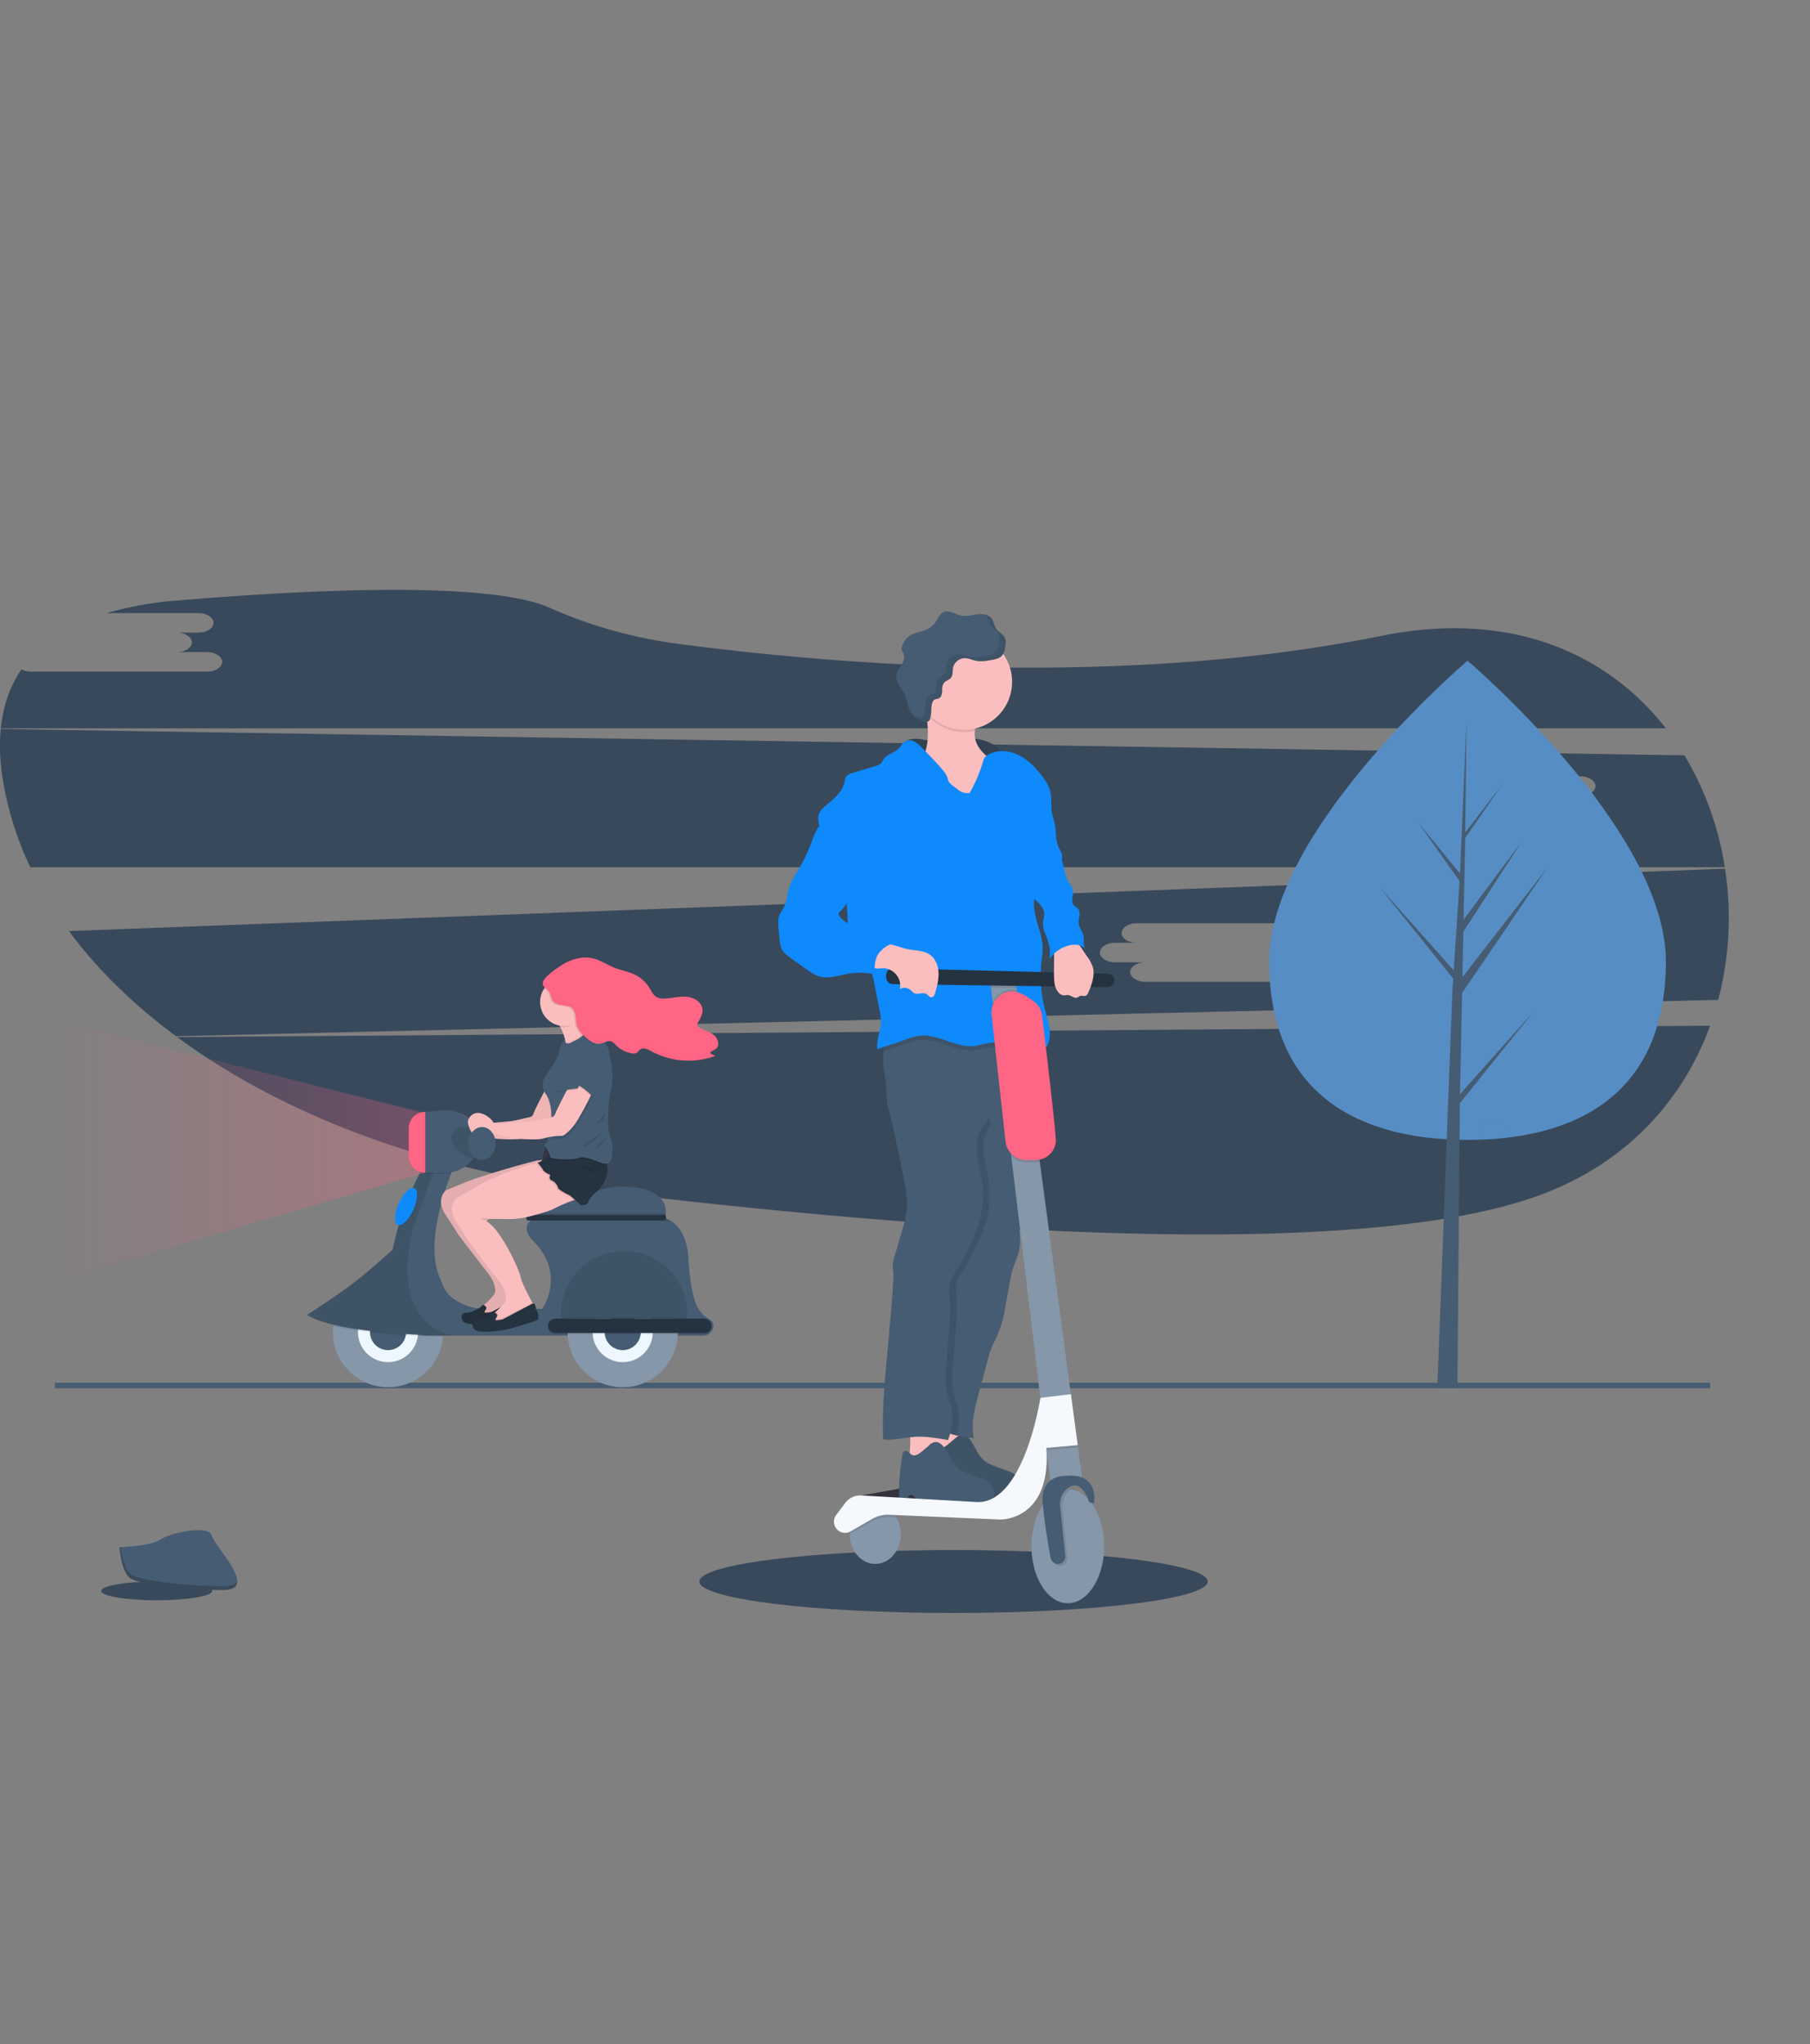 <svg width="660" height="745" viewBox="0 0 660 745" fill="none" xmlns="http://www.w3.org/2000/svg"><rect x="0" y="0" width="660" height="745" fill="#808080" stroke="none"/><path d="M623.578 504H20v2h603.578v-2Z" fill="#465C72"/><path d="M623.578 373.851c-9.977 27.415-31.091 51.114-64.464 62.602-69.355 23.871-225.764 11.559-342.499-2.572-60.368-7.309-113.445-27.475-152-55.875l558.963-4.155ZM11.425 244.803h64.05c3.046 0 5.536-1.6 5.536-3.556s-2.49-3.557-5.537-3.557H64.425c3.041 0 5.537-1.6 5.537-3.556 0-1.957-2.496-3.557-5.537-3.557h7.908c3.04 0 5.536-1.601 5.536-3.557s-2.495-3.556-5.536-3.556H38.9a127.927 127.927 0 0 1 26.082-4.618c91.151-7.528 123.694-2.549 135.153 2.573a170.24 170.24 0 0 0 46.829 13.207c56.272 7.445 161.454 16.419 256.783-2.864 47.381-9.597 82.592 6.622 103.7 33.723H.305c.794-7.878 3.165-15.151 7.522-21.517a7.487 7.487 0 0 0 3.598.835ZM629.016 316.63a117.692 117.692 0 0 1-2.49 47.831l-562.34 13.224c-15.567-11.523-28.756-24.398-39.07-38.316l603.9-22.739Zm-222.421 34.12h11.073c-3.047 0-5.536 1.6-5.536 3.557 0 1.956 2.489 3.556 5.536 3.556h64.073c3.047 0 5.537-1.6 5.537-3.556 0-1.957-2.49-3.557-5.537-3.557h-11.073c3.047 0 5.537-1.601 5.537-3.557s-2.49-3.556-5.537-3.556h7.884c3.047 0 5.537-1.601 5.537-3.557s-2.49-3.557-5.537-3.557h-64.049c-3.041 0-5.531 1.607-5.531 3.557s2.49 3.557 5.531 3.557h-7.908c-3.041 0-5.53 1.606-5.53 3.556s2.489 3.557 5.53 3.557ZM.285 265.71l613.941 9.603a112.881 112.881 0 0 1 14.701 40.771H11.043a119.5 119.5 0 0 1-8.891-25.987C.279 281.59-.456 273.369.285 265.71Zm503.982 31.464h11.084c-3.046 0-5.536 1.607-5.536 3.557s2.49 3.557 5.536 3.557h64.02c3.041 0 5.53-1.601 5.53-3.557s-2.489-3.557-5.53-3.557h-11.073c3.047 0 5.536-1.6 5.536-3.556s-2.489-3.557-5.536-3.557h7.937c3.047 0 5.537-1.6 5.537-3.557 0-1.956-2.49-3.556-5.537-3.556h-64.019c-3.047 0-5.537 1.6-5.537 3.556 0 1.957 2.49 3.557 5.537 3.557h-7.949c-3.047 0-5.537 1.607-5.537 3.557s2.501 3.556 5.537 3.556Z" fill="#38495B"/><path d="M607.447 350.402c0 48.231-32.38 65.071-72.323 65.071-39.943 0-72.324-16.84-72.324-65.071 0-48.231 72.324-109.588 72.324-109.588s72.323 61.357 72.323 109.588Z" fill="#568DC4"/><path d="m532.391 398.815.745-36.859 31.015-45.599-30.898 39.817.335-16.573 21.376-32.99-21.288 28.605.603-29.808 13.39-19.33-13.39 17.375.471-40.991-2.366 55.958-15.218-18.566 15.04 21.311-2.169 33.289-.064-.883-26.829-30.125 26.747 33.246-.271 4.163-.048.063.022.342L524.092 506h7.35l.883-103.906 26.681-33.165-26.615 29.886Z" fill="#465C72"/><path d="M200.06 394.797s-5.111 9.687-5.517 11.068a1.872 1.872 0 0 1-1.725 1.382s-5.101 1.219-6.32 1.381c-1.219.163-11.784 1.057-11.784 1.057s-2.682.081-3.007-.894c-.297-.891-5.477-5.581-8.477-1.489a2.987 2.987 0 0 0-.434 2.662c.552 1.754 1.684 4.543 2.898 2.809 1.706-2.438 3.689-1.754 3.689-.454s2.731.816 3.625 1.001c.481.099 2.163.545 3.614.936 1.684.454 3.409.74 5.149.854 2.88.189 7.125.346 8.627-.224a23.445 23.445 0 0 1 6.341-.883 2.096 2.096 0 0 0 1.236-.445 19.311 19.311 0 0 0 4.694-5.336c2.113-3.657 6.462-11.23 6.168-13.425-.294-2.194-8.777 0-8.777 0Z" fill="#FBBEBE"/><path opacity=".05" d="M200.06 394.797s-5.111 9.687-5.517 11.068a1.872 1.872 0 0 1-1.725 1.382s-5.101 1.219-6.32 1.381c-1.219.163-11.784 1.057-11.784 1.057s-2.682.081-3.007-.894c-.297-.891-5.477-5.581-8.477-1.489a2.987 2.987 0 0 0-.434 2.662c.552 1.754 1.684 4.543 2.898 2.809 1.706-2.438 3.689-1.754 3.689-.454s2.731.816 3.625 1.001c.481.099 2.163.545 3.614.936 1.684.454 3.409.74 5.149.854 2.88.189 7.125.346 8.627-.224a23.445 23.445 0 0 1 6.341-.883 2.096 2.096 0 0 0 1.236-.445 19.311 19.311 0 0 0 4.694-5.336c2.113-3.657 6.462-11.23 6.168-13.425-.294-2.194-8.777 0-8.777 0Z" fill="#000"/><path d="M121.384 485.516a20.114 20.114 0 0 0 33.389 15.109 20.112 20.112 0 0 0 6.822-14.367v-.017a20.113 20.113 0 1 0-40.211-.725Z" fill="#8597A8"/><path d="M141.497 496.488c6.059 0 10.971-4.912 10.971-10.971s-4.912-10.971-10.971-10.971-10.971 4.912-10.971 10.971 4.912 10.971 10.971 10.971Z" fill="#EEF7FF"/><path d="M141.498 492.099a6.583 6.583 0 1 0-.002-13.166 6.583 6.583 0 0 0 .002 13.166ZM194.317 447.321l48.433.975v-7.151c-.434-5.746-6.327-7.762-11.705-8.394a33.597 33.597 0 0 0-12.514.939c-10.276 2.721-16.829 3.247-20.047 3.299a3.074 3.074 0 0 0-2.974 2.501 103.927 103.927 0 0 0-.749 4.581c-.266 1.831-.444 3.25-.444 3.25Z" fill="#465C72"/><path d="M155.679 486.816h100.612a3.966 3.966 0 0 0 3.669-2.372c.758-1.811-.303-2.967-1.434-3.645a11.397 11.397 0 0 1-4.954-6.061c-1.072-3.157-2.121-8.128-2.533-15.876-.424-8.013-3.325-11.975-6.46-13.893h-.003a12.794 12.794 0 0 0-8.489-1.549l-40.794.327a7.834 7.834 0 0 0-1.992 1.3c-3.635 3.383 1.665 7.801 1.665 7.801 11.378 12.026 2.765 24.216 2.765 24.216h-20.874c-3.9.02-7.714-1.147-10.934-3.347a10.929 10.929 0 0 1-4.335-4.976c-.322-.873-.648-1.743-1.038-2.587-5.476-11.875 1.128-31.193 3.978-38.417.707-1.797 1.183-2.845 1.183-2.845l-6.546-.495-4.14-.314-.041-.003a108.435 108.435 0 0 0-13.655 43.883 117.712 117.712 0 0 0-.266 3.275 14.623 14.623 0 0 0 3.93 10.958 14.638 14.638 0 0 0 10.686 4.62Z" fill="#465C72"/><path opacity=".1" d="M194.762 444.071h47.988v-1.997h-47.686c-.107.688-.21 1.365-.302 1.997Z" fill="#000"/><path opacity=".1" d="M193.301 445.046h50.89a.964.964 0 0 0 .385-.078 12.789 12.789 0 0 0-8.489-1.548l-40.794.327a7.813 7.813 0 0 0-1.992 1.299Z" fill="#000"/><path d="M242.132 442.828h-49.569c-.395 0-.715.448-.715 1s.32 1 .715 1h49.569c.395 0 .716-.448.716-1s-.321-1-.716-1Z" fill="#25323F"/><path opacity=".1" d="M141.328 467.963c2.319 2.521 4.025 3.513 3.945.854-.244-8.046 13.891-44.42 13.891-44.42l-4.181-.317a108.435 108.435 0 0 0-13.655 43.883Z" fill="#000"/><path opacity=".1" d="M121.506 483.313c2.401.575 5.371 1.16 9.032 1.696 1.361.2 2.82.392 4.379.576 3.737.443 8.06.831 13.053 1.128 1.414.086 2.882.163 4.405.232 2.853.129 5.906.228 9.16.298l.061-.985v-.017c-4.547-1.836-11.7-6.734-12.853-19.492a20.132 20.132 0 0 0-24.207 7.964 20.136 20.136 0 0 0-3.03 8.6Z" fill="#000"/><path d="M165.387 486.815s-23.088-2.5-15.14-37.682c0 0-11.409 10.457-18.504 16.27-7.096 5.813-19.743 13.826-19.743 13.826s7.553 7.058 53.387 7.586Z" fill="#465C72"/><path opacity=".1" d="M165.387 486.815s-23.088-2.5-15.14-37.682c0 0-11.409 10.457-18.504 16.27-7.096 5.813-19.743 13.826-19.743 13.826s7.553 7.058 53.387 7.586Z" fill="#000"/><path d="M227.066 505.63c11.108 0 20.113-9.005 20.113-20.114 0-11.108-9.005-20.113-20.113-20.113-11.108 0-20.113 9.005-20.113 20.113 0 11.109 9.005 20.114 20.113 20.114Z" fill="#8597A8"/><path d="M227.067 496.488c6.059 0 10.97-4.912 10.97-10.971s-4.911-10.971-10.97-10.971c-6.059 0-10.971 4.912-10.971 10.971s4.912 10.971 10.971 10.971Z" fill="#EEF7FF"/><path d="M227.067 492.099a6.583 6.583 0 1 0-.002-13.166 6.583 6.583 0 0 0 .002 13.166Z" fill="#465C72"/><path opacity=".1" d="M204.516 479.477a23.04 23.04 0 0 1 23.038-23.519 23.04 23.04 0 0 1 16.462 6.918 23.063 23.063 0 0 1 4.962 7.637 23.058 23.058 0 0 1 1.615 8.964c0 .548-.02 1.091-.056 1.63h-45.965a24.441 24.441 0 0 1-.056-1.63Z" fill="#000"/><path d="M205.369 479.071a22.18 22.18 0 0 1 6.334-15.985 22.191 22.191 0 0 1 38.037 15.985c0 .528-.019 1.051-.054 1.57h-44.263a23.317 23.317 0 0 1-.054-1.57Z" fill="#465C72"/><path opacity=".1" d="M205.369 479.071c0 .363.01.724.027 1.082.007.164.017.325.027.488h44.263c.01-.163.02-.324.027-.488.017-.358.027-.719.027-1.082a22.194 22.194 0 0 0-13.589-20.913 22.182 22.182 0 0 0-17.194 0 22.199 22.199 0 0 0-12.032 12.282 22.18 22.18 0 0 0-1.556 8.631Z" fill="#000"/><path opacity=".1" d="M205.396 480.153c.007.164.017.325.026.488h44.264a38.8 38.8 0 0 0 .027-.488h-44.317ZM202.443 486.329h54.403a2.6 2.6 0 1 0 0-5.201h-54.403a2.6 2.6 0 0 0 0 5.201Z" fill="#000"/><path d="M202.443 485.842h54.403a2.6 2.6 0 0 0 0-5.201h-54.403a2.6 2.6 0 1 0 0 5.201Z" fill="#25323F"/><path opacity=".1" d="M150.984 441.216c1.674-3.701 1.839-7.239.37-7.903-1.469-.665-4.017 1.796-5.69 5.497-1.674 3.7-1.839 7.238-.37 7.903 1.469.664 4.017-1.797 5.69-5.497Z" fill="#000"/><path d="M150.74 440.972c1.674-3.701 1.839-7.239.37-7.904-1.47-.664-4.017 1.797-5.691 5.498-1.673 3.7-1.838 7.238-.369 7.903 1.469.664 4.017-1.797 5.69-5.497Z" fill="#0E8AFD"/><path opacity=".1" d="M155.025 424.082v3.82h7.436c.693.001 1.384-.054 2.068-.165.707-1.797 1.182-2.846 1.182-2.846l-6.546-.494-4.14-.315Z" fill="#000"/><path d="M155.025 427.415h7.436c6.53 0 11.824-4.886 11.824-10.913v-1.013c0-6.027-5.294-10.913-11.824-10.913l-7.436.675v22.164Z" fill="#465C72"/><path d="M167.276 411.037s-4.449 2.377-1.889 6.399c0 0 3.139 5.151 8.075 4.663l1.798-11.062s-5.912-.549-7.984 0Z" fill="#465C72"/><path opacity=".1" d="M168.984 410.822a4.732 4.732 0 0 0-3.612 1.906 3.892 3.892 0 0 0 .015 4.709s3.139 5.15 8.076 4.662l1.798-11.062a55.03 55.03 0 0 0-6.277-.215ZM155.269 427.415a5.972 5.972 0 0 1-5.973-5.973v-10.217a5.972 5.972 0 0 1 5.973-5.973v22.163Z" fill="#000"/><path d="M155.025 427.415a5.972 5.972 0 0 1-5.973-5.973v-10.217a5.973 5.973 0 0 1 5.973-5.973v22.163Z" fill="#FF6584"/><path d="M207.816 433.718s-1.148.42-2.674 1.005a60.345 60.345 0 0 0-7.078 3.06c-1.182.738-5.648 1.984-8.984 2.852-2.472.64-5.018.954-7.572.934-2.594-.025-5.736-.049-6.604-.049a2.76 2.76 0 0 0-.454.034c-.912.151-.875.763-.853.909l.007.032c5.364 3.25 11.866 17.797 12.271 20.235.304 1.829 2.984 6.897 4.305 9.32.444.812.734 1.327.734 1.327l-1.626 1.867-4.713 2.114-4.469 1.95s-4.715.244-4.795 0c-.081-.244-.081-2.762-.081-2.762.574-.37 1.119-.784 1.629-1.238a26.874 26.874 0 0 0 3.003-3.07c2.599-3.089-2.601-9.02-2.601-9.02l-9.995-13.002s-.812-1.463-4.713-7.314 0-9.02 0-9.02l6.866-2.852c11.907-4.455 26.268-8.026 26.268-8.026l.205-.027 3.045-.38 8.879 11.121Z" fill="#EFB7B9"/><path d="M177.139 477.357s-.853 1.006-.213 1.097c.78-.005 1.556-.097 2.316-.274l10.636-5.607s1.158-.823 1.432.792.457 1.463.457 1.463 1.402 3.016 0 3.641-9.813 3.094-9.813 3.094-12.22 2.773-13.378-.427c-1.158-3.2 2.072-2.651 2.072-2.651s4.023-.975 5.394-2.926c0 0 1.981.549 1.097 1.798Z" fill="#25323F"/><path opacity=".05" d="m162.552 433.882 6.866-2.852c11.907-4.455 26.268-8.026 26.268-8.026l.205-.027 3.045-.38 8.879 11.121s-1.148.42-2.674 1.005a60.345 60.345 0 0 0-7.078 3.06c-1.182.738-5.648 1.984-8.984 2.852-2.472.64-5.018.954-7.572.934-2.594-.025-5.736-.049-6.604-.049a2.76 2.76 0 0 0-.454.034c-.912.151-.875.763-.853.909l.007.032c5.364 3.25 11.866 17.797 12.271 20.235.304 1.829 2.984 6.897 4.305 9.32l.179.326c.352-.059.795.07.951.99.274 1.615.457 1.463.457 1.463s1.402 3.015 0 3.641c-1.402.625-9.813 3.093-9.813 3.093s-12.22 2.774-13.378-.426c-1.158-3.2 2.072-2.652 2.072-2.652s4.023-.975 5.394-2.925c.122.036.241.08.357.131.143-.115.296-.242.46-.383a26.967 26.967 0 0 0 3.004-3.07c2.598-3.089-2.602-9.02-2.602-9.02l-9.995-13.002s-.812-1.463-4.713-7.314 0-9.02 0-9.02Z" fill="#000"/><path d="m216.003 379.346-.371.468-.207.261-1.292 1.626s-3.084.99-5.788 1.631c-2.816.666-5.217.956-3.308-.636 1.185-.987 1.263-2.64.831-4.413a18.26 18.26 0 0 0-1.55-3.927 32.293 32.293 0 0 0-2.295-3.786 57.786 57.786 0 0 1 5.386-3.309c2.233-1.155 4.066-1.66 2.903.627a5.348 5.348 0 0 0 .196 4.678c.053.125.112.249.173.373a16.757 16.757 0 0 0 2.301 3.387 26.756 26.756 0 0 0 3.021 3.02Z" fill="#FBBEBE"/><path d="m200.562 416.483-1.654 1.509-1.596 6.143h2.663l2.944-3.826-2.357-3.826Z" fill="#444053"/><path opacity=".1" d="m202.919 420.308-1.78 2.314-1.163 1.514h-2.664l.273-1.051 1.163-4.476.161-.617 1.652-1.509 2.258 3.662.1.163Z" fill="#000"/><path opacity=".1" d="m202.919 420.308-1.78 2.314-1.163 1.514h-2.664l.273-1.051 1.163-4.476.161-.617 1.652-1.509 2.258 3.662.1.163Z" fill="#000"/><path d="M211.776 436.475s-1.148.419-2.674 1.004a60.345 60.345 0 0 0-7.078 3.06c-1.182.738-5.649 1.984-8.984 2.852-2.472.64-5.018.954-7.572.934-2.594-.025-5.736-.049-6.604-.049a2.76 2.76 0 0 0-.454.034c-.912.151-.875.763-.853.909l.007.032c5.364 3.25 11.866 17.797 12.27 20.235.305 1.829 2.985 6.897 4.306 9.321.444.811.734 1.326.734 1.326L193.248 478l-4.713 2.114-4.469 1.95s-4.715.244-4.795 0c-.081-.243-.081-2.762-.081-2.762.574-.37 1.119-.784 1.629-1.238a26.874 26.874 0 0 0 3.003-3.07c2.599-3.089-2.601-9.02-2.601-9.02l-9.995-13.002s-.812-1.463-4.713-7.314 0-9.02 0-9.02l6.256-3.577c9.752-5.931 23.487-9.344 23.487-9.344l.205-.027 3.045-.38 12.27 13.165Z" fill="#FBBEBE"/><path opacity=".1" d="M194.873 476.133 193.247 478l-4.713 2.114-4.469 1.95s-4.715.244-4.795 0c-.081-.243-.081-2.762-.081-2.762.574-.37 1.119-.784 1.629-1.238.505.27 1.078.777.524 1.563 0 0-.853 1.004-.214 1.097a10.509 10.509 0 0 0 2.316-.273l10.637-5.608.058-.036c.444.811.734 1.326.734 1.326Z" fill="#000"/><path d="M181.099 480.114s-.853 1.006-.213 1.097c.78-.005 1.556-.097 2.316-.274l10.636-5.607s1.158-.823 1.432.792.457 1.463.457 1.463 1.402 3.016 0 3.641-9.813 3.094-9.813 3.094-12.22 2.773-13.378-.427c-1.158-3.2 2.072-2.651 2.072-2.651s4.023-.975 5.394-2.926c0 0 1.981.549 1.097 1.798Z" fill="#25323F"/><path opacity=".1" d="M211.126 371.95c-1.409.965-3.559 2.517-5.394 2.517-.474 0-.947-.037-1.414-.112a32.908 32.908 0 0 0-2.295-3.786s10.727-7.477 8.289-2.682c-.804 1.583-.013 2.378.814 4.063Z" fill="#000"/><path d="M214.508 365.203a8.763 8.763 0 0 1-4.001 7.363 8.775 8.775 0 0 1-11.259-1.444 8.775 8.775 0 0 1-.982-10.535 8.773 8.773 0 0 1 9.864-3.826 8.779 8.779 0 0 1 6.378 8.442Z" fill="#FBBEBE"/><path opacity=".1" d="M211.776 436.475s-1.148.419-2.674 1.004a13.176 13.176 0 0 0-2.363-1.816c-.895-.327-3.82-2.034-3.74-2.521a4.26 4.26 0 0 0-2.355-2.682c-1.138-.324-.487-2.031-.487-2.031s-2.194-.812-2.741-1.95c-.546-1.139-2.218-2.601-1.648-2.519.248-.04.484-.132.693-.27l3.045-.38 12.27 13.165Z" fill="#000"/><path d="M218.441 433.549s-3.74 3.089-3.913 4.469c-.171 1.382-2.669 1.302-2.669 1.302s-3.74-3.577-4.633-3.901c-.894-.327-3.82-2.033-3.739-2.521a4.285 4.285 0 0 0-.884-1.599 4.284 4.284 0 0 0-1.471-1.083c-1.139-.324-.488-2.03-.488-2.03s-2.194-.812-2.74-1.951c-.546-1.138-2.219-2.601-1.648-2.518a4.063 4.063 0 0 0 1.328-.632 59.185 59.185 0 0 0 2.648-1.709c.878-.595 1.548-1.068 1.548-1.068s.383-.068 1.039-.163c3.537-.512 15.059-1.819 17.733 2.433.357.563.624 1.177.793 1.821 1.197 4.542-2.904 9.15-2.904 9.15Z" fill="#25323F"/><path opacity=".1" d="M214.529 423.695s3.82 2.154 5.242 2.154c1.422 0-5.242-2.154-5.242-2.154ZM211.979 425.341s5.685 1.91 5.687 3.413c.002 1.504.53-4.022-5.687-3.413ZM198.369 416.732l.081.11a.227.227 0 0 1-.081-.11ZM216.003 379.346l-.371.468-.207.261-1.292 1.626s-3.084.99-5.788 1.631c-2.816.665-5.217.956-3.308-.636 1.185-.988 1.263-2.641.831-4.413.054-.071.086-.11.086-.11s-.086 1.643.887 1.675c1.312.041 1.329-.4 2.538-.909a8.156 8.156 0 0 0 3.603-2.614 26.765 26.765 0 0 0 3.021 3.021Z" fill="#000"/><path opacity=".1" d="M221.345 424.399a2.813 2.813 0 0 1-2.092.049c-2.519-.814-6.502-2.774-8.37-1.916-1.497.687-7.526.668-9.744.09-.554-.144-.871-.322-.822-.531a1.465 1.465 0 0 0-.085-.715 13.168 13.168 0 0 0-1.485-2.767l.161-.617 1.653-1.509 2.258 3.662c3.537-.512 15.059-1.818 17.733 2.433.357.563.624 1.177.793 1.821Z" fill="#000"/><path d="M222.99 422.498a2.764 2.764 0 0 1-3.494 1.463c-2.518-.815-6.502-2.775-8.369-1.917-1.87.859-10.81.615-10.566-.441.244-1.055-2.194-4.388-2.194-4.388s1.331-.246 2.155-4.591c.122-.634.231-1.355.324-2.174.201-1.678.249-3.371.142-5.057-.33-4.698-1.97-6.626-1.97-6.626a5.47 5.47 0 0 1-.325-6.175c1.022-1.875 5.145-7.071 5.201-9.387.051-2.101 2.06-4.544 2.06-4.544s-.086 1.643.887 1.675c1.312.041 1.329-.4 2.538-.909 1.777-.751 3.603-2.075 3.723-2.96 0 0 7.45-.373 9.076 7.185 1.626 7.557 1.056 11.702.812 12.596-.244.895-2.355 12.434-.648 17.31a16.753 16.753 0 0 1 .648 8.94Z" fill="#465C72"/><path opacity=".1" d="M210.841 409.227a19.108 19.108 0 0 1-5.281 5.77 36.44 36.44 0 0 0-4.266.286c.122-.634.232-1.356.324-2.175.202-1.678.249-3.37.142-5.056a1.84 1.84 0 0 0 .955-1.18c.407-1.383 4.033-7.965 4.033-7.965s8.481-2.194 8.776 0c.293 2.194-2.569 6.663-4.683 10.32Z" fill="#000"/><path d="M208.03 394.797s-5.111 9.687-5.517 11.068a1.872 1.872 0 0 1-1.725 1.382s-5.102 1.219-6.321 1.381c-1.219.163-11.783 1.057-11.783 1.057s-2.682.081-3.007-.894c-.297-.891-5.478-5.581-8.478-1.489a2.985 2.985 0 0 0-.433 2.662c.552 1.754 1.684 4.543 2.897 2.809 1.707-2.438 3.69-1.754 3.69-.454s2.73.816 3.624 1.001c.482.099 2.164.545 3.615.936 1.684.454 3.409.74 5.149.854 2.879.189 7.124.346 8.627-.224a23.44 23.44 0 0 1 6.341-.883 2.096 2.096 0 0 0 1.236-.445 19.311 19.311 0 0 0 4.694-5.336c2.113-3.657 6.462-11.23 6.168-13.425-.294-2.194-8.777 0-8.777 0Z" fill="#FBBEBE"/><path opacity=".1" d="M209.745 381.377a65.478 65.478 0 0 0-4.013 7.801c-1.269 3.251-2.813 8.94-2.813 8.94l7.639-.894.641-1.057s5.454 3.413 4.804 4.876a12.773 12.773 0 0 0 1.3-6.339c-.163-4.144.587-11.539.009-13.327-.578-1.788-5.779-1.382-7.567 0Z" fill="#000"/><path d="M217.303 394.217c.118 2.19-.33 4.373-1.3 6.339.649-1.463-4.805-4.876-4.805-4.876l-.641 1.056-7.638.895s1.543-5.691 2.813-8.94a49.76 49.76 0 0 1 2.614-5.359c.782-1.421 1.399-2.443 1.399-2.443a8.606 8.606 0 0 1 5.061-1.175c.278.016.554.049.827.1a2.292 2.292 0 0 1 1.582.861c.04.067.073.139.098.214.577 1.787-.173 9.184-.01 13.328Z" fill="#465C72"/><path opacity=".1" d="M220.715 405.573s-3.23 4.45-4.205 4.571c0 0 4.144-.914 4.205-4.571ZM220.716 411.912s-6.095 6.156-8.046 6.217c-1.95.061 8.046-6.217 8.046-6.217ZM220.716 414.472s-3.91 4.571-4.149 4.571c-.24 0 4.21-1.585 4.149-4.571ZM217.215 380.674a5.407 5.407 0 0 1-1.79-.599 8.376 8.376 0 0 1-.619-.361 14.709 14.709 0 0 1-2.224-1.829 9.469 9.469 0 0 1-2.703-3.774 6.745 6.745 0 0 1-.229-1.053c-.278-1.875-.044-3.945-1.385-5.22a3.183 3.183 0 0 0-.856-.577c-1.901-.905-4.659-.32-6.078-1.946-.902-1.034-.88-2.47-1.572-3.593a7.392 7.392 0 0 0-1.351-1.358 8.767 8.767 0 0 1 6.459-3.897 8.781 8.781 0 0 1 9.591 9.673 8.767 8.767 0 0 1-1.25 3.659 8.794 8.794 0 0 1-2.7 2.767c.053.124.112.248.173.373a23.216 23.216 0 0 0 5.322 6.407l-.371.468a2.268 2.268 0 0 1 1.583.86Z" fill="#000"/><path d="M201.818 365.071c1.652 1.894 5.115.791 6.936 2.524 1.595 1.518.96 4.169 1.613 6.273a9.469 9.469 0 0 0 2.703 3.774c1.634 1.59 3.722 3.204 5.955 2.748 1.325-.271 2.623-1.261 3.896-.804.611.298 1.146.73 1.567 1.264a10.795 10.795 0 0 0 5.992 3.098c.449.103.919.082 1.357-.061.682-.278 1.052-1.026 1.672-1.423 1.216-.78 2.784.02 4.05.716a28.334 28.334 0 0 0 23.278 1.677l-1.973-.979c.421-.856 1.554-1.043 2.275-1.669 1.486-1.29.612-3.87-.961-5.053-1.573-1.183-3.608-1.594-5.237-2.699a1.35 1.35 0 0 1-.699-.917c.005-.292.098-.576.265-.815.868-1.53 1.83-3.171 1.636-4.919-.299-2.678-3.226-4.33-5.915-4.516-2.689-.186-5.352.621-8.047.668a5.27 5.27 0 0 1-2.832-.582c-1.168-.703-1.754-2.042-2.465-3.205a13.085 13.085 0 0 0-5.236-4.825c-2.439-1.23-5.199-1.662-7.734-2.677-2.589-1.036-4.944-2.68-7.653-3.342-3.932-.963-8.144.3-11.54 2.503-1.637 1.062-6.861 4.466-6.817 6.641.026 1.294 1.717 1.993 2.342 3.008.693 1.124.671 2.559 1.572 3.592Z" fill="#FF6584"/><g opacity=".1" fill="#000"><path opacity=".1" d="M254.752 371.506c-.167.239-.26.523-.266.815.01.102.038.202.085.293a10.1 10.1 0 0 0 1.582-4.01 15.552 15.552 0 0 1-1.401 2.902ZM261.383 380.99c-.72.626-1.854.812-2.275 1.669l.697.345c.47-.22.917-.486 1.335-.795a2.306 2.306 0 0 0 .76-1.896 2.128 2.128 0 0 1-.517.677ZM237.803 381.961c-1.266-.697-2.833-1.497-4.049-.717-.62.398-.99 1.145-1.672 1.423a2.548 2.548 0 0 1-1.358.062 10.802 10.802 0 0 1-5.991-3.098 4.52 4.52 0 0 0-1.568-1.264c-1.273-.457-2.57.532-3.895.803-2.233.457-4.321-1.158-5.955-2.747a9.495 9.495 0 0 1-2.704-3.774c-.652-2.104-.017-4.755-1.613-6.274-1.82-1.732-5.283-.63-6.935-2.523-.901-1.033-.88-2.469-1.572-3.592-.586-.95-2.102-1.623-2.317-2.765a2.088 2.088 0 0 0-.27.976c.026 1.293 1.717 1.993 2.343 3.008.693 1.123.671 2.559 1.572 3.592 1.652 1.893 5.115.791 6.936 2.523 1.595 1.519.96 4.17 1.613 6.274a9.483 9.483 0 0 0 2.703 3.774c1.634 1.589 3.722 3.204 5.955 2.747 1.325-.271 2.623-1.26 3.896-.803.61.298 1.146.73 1.567 1.264a10.802 10.802 0 0 0 5.992 3.098c.449.103.918.081 1.357-.062.682-.278 1.052-1.025 1.672-1.423 1.216-.78 2.784.02 4.05.717a28.334 28.334 0 0 0 23.277 1.676l-1.362-.676a28.372 28.372 0 0 1-21.672-2.219Z"/></g><path opacity=".1" d="m177.556 445.22-2.05-.993v-.377c.984.027 1.959.182 2.903.46-.911.152-.875.763-.853.91Z" fill="#000"/><path d="M175.775 422.8c2.728 0 4.94-2.691 4.94-6.01s-2.212-6.01-4.94-6.01-4.94 2.691-4.94 6.01 2.212 6.01 4.94 6.01Z" fill="#465C72"/><path d="M347.696 587.913c51.186 0 92.68-5.138 92.68-11.477 0-6.338-41.494-11.476-92.68-11.476-51.185 0-92.68 5.138-92.68 11.476 0 6.339 41.495 11.477 92.68 11.477Z" fill="#38495B"/><path d="m310.984 545.653 25.987-4.699h38.917l-5.561 8.572h-54.048l-5.295-3.873Z" fill="#33323D"/><path d="M330.727 269.922c2.916-1.482 6.718 0 10.189.349 4.499.436 8.956-1.181 13.484-1.057a16.913 16.913 0 0 1 11.063 4.569 13.52 13.52 0 0 1 4.074 9.275 10.788 10.788 0 0 1-1.423 5.962c-2.161 3.596-7.084 6.034-12.191 6.441a22.813 22.813 0 0 1-14.239-3.737c-3.354-2.279-5.691-5.313-8.531-7.946-2.019-1.895-7.332-4.286-7.373-6.748-.03-1.706 3.105-6.187 4.947-7.108Z" fill="#38495B"/><path opacity=".1" d="M330.727 269.922c2.916-1.482 6.718 0 10.189.349 4.499.436 8.956-1.181 13.484-1.057a16.913 16.913 0 0 1 11.063 4.569 13.52 13.52 0 0 1 4.074 9.275 10.788 10.788 0 0 1-1.423 5.962c-2.161 3.596-7.084 6.034-12.191 6.441a22.813 22.813 0 0 1-14.239-3.737c-3.354-2.279-5.691-5.313-8.531-7.946-2.019-1.895-7.332-4.286-7.373-6.748-.03-1.706 3.105-6.187 4.947-7.108Z" fill="#000"/><path d="m341.543 523.338-.402 8.265c3.904-.281 7.819-.356 11.73-.224.319-1.24 0-2.545-.259-3.808a28.726 28.726 0 0 1-.478-7.392c.047-.678-7.262-1.375-8-1.41-.897-.036-1.83-.16-2.261.779-.478 1.027-.277 2.668-.33 3.79Z" fill="#FBBEBE"/><path d="m331.917 526.001-.395 8.265c3.901-.281 7.815-.356 11.724-.224.319-1.24 0-2.545-.26-3.808-.472-2.434-.631-4.918-.472-7.391.042-.685-7.261-1.376-7.999-1.411-.903-.036-1.83-.16-2.261.779-.484 1.027-.284 2.668-.337 3.79Z" fill="#FBBEBE"/><path d="M350.135 523.055a4.398 4.398 0 0 0-1.5.933l-2.951 2.468c-.992.832-2.297 1.712-3.484 1.181a8.092 8.092 0 0 1-1.381-1.087 1.361 1.361 0 0 0-1.618-.183 1.668 1.668 0 0 0-.454 1.022 78.766 78.766 0 0 0-1.281 15.892 9.433 9.433 0 0 0 2.875.638.506.506 0 0 0 .319-.059c.171-.142.076-.414.053-.632-.083-.762.98-1.21 1.671-.88a3.301 3.301 0 0 1 1.357 1.771c.1.294.275.557.508.762.213.135.453.222.703.254 1.341.233 2.7.357 4.061.372 6.297.216 12.595.216 18.892 0a6.281 6.281 0 0 0 1.936-.272 3.68 3.68 0 0 0 2.255-2.857 5.086 5.086 0 0 0-.897-3.619 6.206 6.206 0 0 0-2.072-1.901 12.156 12.156 0 0 0-1.954-.827l-2.952-1.062c-2.155-.768-4.386-1.588-5.992-3.212a15.248 15.248 0 0 1-2.255-3.259c-1.116-1.895-2.858-6.316-5.839-5.443Z" fill="#465C72"/><path opacity=".1" d="M350.135 523.055a4.398 4.398 0 0 0-1.5.933l-2.951 2.468c-.992.832-2.297 1.712-3.484 1.181a8.092 8.092 0 0 1-1.381-1.087 1.361 1.361 0 0 0-1.618-.183 1.668 1.668 0 0 0-.454 1.022 78.766 78.766 0 0 0-1.281 15.892 9.433 9.433 0 0 0 2.875.638.506.506 0 0 0 .319-.059c.171-.142.076-.414.053-.632-.083-.762.98-1.21 1.671-.88a3.301 3.301 0 0 1 1.357 1.771c.1.294.275.557.508.762.213.135.453.222.703.254 1.341.233 2.7.357 4.061.372 6.297.216 12.595.216 18.892 0a6.281 6.281 0 0 0 1.936-.272 3.68 3.68 0 0 0 2.255-2.857 5.086 5.086 0 0 0-.897-3.619 6.206 6.206 0 0 0-2.072-1.901 12.156 12.156 0 0 0-1.954-.827l-2.952-1.062c-2.155-.768-4.386-1.588-5.992-3.212a15.248 15.248 0 0 1-2.255-3.259c-1.116-1.895-2.858-6.316-5.839-5.443Z" fill="#000"/><path d="M378.337 389.551c0 1.685-.035 3.371-.106 5.059a254.77 254.77 0 0 1-2.775 30.858c-.354 2.297-.738 4.587-1.298 6.837-.809 3.217-2.002 6.352-2.362 9.658-.49 4.723.773 9.593-.295 14.221-.549 2.362-1.694 4.564-2.362 6.902a37.036 37.036 0 0 0-.932 4.244c-.595 3.306-1.185 6.606-1.771 9.901-.065.336-.124.673-.183 1.009a40.666 40.666 0 0 1-3.873 11.158 35.301 35.301 0 0 0-2.362 6.836l-3.152 11.736c-1.423 5.284-2.852 10.804-1.771 16.17a37.582 37.582 0 0 1-6.4-.956 36.088 36.088 0 0 1-7.751-2.846c-.555-9.109-.148-18.242.254-27.363.26-5.779.519-11.571 1.493-17.273 1.057-6.217 2.504-12.15 3.767-18.331 1.895-9.251 3.802-18.578 3.619-28.018-.225-12.226.094-24.677 5.425-35.675a8.15 8.15 0 0 1 2.468-3.342 8.496 8.496 0 0 1 3.542-1.181 66.988 66.988 0 0 1 12.852-.92 8.975 8.975 0 0 1 3.973 1.316Z" fill="#465C72"/><path opacity=".1" d="M378.334 389.552c0 1.682-12.775.395-12.834 2.078-15.692-1.818-8.342 1.83-9.032 2.32-1.488 1.045 5.655-1.057 4.167 0-1.292.915-3.3 4.469-4.634 5.313-3.111 2.037 7.262 8.307 4.953 11.217-2.095 2.633-2.585 6.222-2.308 9.564.277 3.341 1.252 6.594 1.771 9.918a37.113 37.113 0 0 1-1.954 18.702c-1.346 3.572-3.235 6.902-4.953 10.308-1.877 3.749-5.349 7.474-4.935 11.654.95 9.41-.691 18.891-1.134 28.337-.171 3.613-.165 7.297.838 10.774.378 1.328.904 2.615 1.181 3.967.703 3.135.148 6.382-.779 9.493a36.116 36.116 0 0 1-7.752-2.846c-.554-9.109-.147-18.242.254-27.363.26-5.779.52-11.571 1.494-17.273 1.057-6.217 2.503-12.15 3.766-18.331 1.895-9.251 3.802-18.579 3.619-28.018-.224-12.227.095-24.677 5.426-35.676a8.15 8.15 0 0 1 2.467-3.341 8.491 8.491 0 0 1 3.542-1.181 66.99 66.99 0 0 1 12.852-.921 8.992 8.992 0 0 1 3.985 1.305Z" fill="#000"/><path d="M379.275 381.151c0 2.999 1.676 9.635-.62 11.559-1.529 1.293-3.418 2.079-5.06 3.23-1.487 1.045-2.757 2.361-4.238 3.442-1.293.915-2.734 1.599-4.062 2.467-3.117 2.037-4.481 5.738-6.795 8.643-2.09 2.633-2.58 6.222-2.302 9.564.277 3.341 1.251 6.594 1.771 9.918a37.202 37.202 0 0 1-1.954 18.702c-1.352 3.572-3.236 6.901-4.953 10.308-1.878 3.749-5.355 7.474-4.936 11.653.951 9.411-.696 18.892-1.133 28.338-.171 3.612-.166 7.296.838 10.774.378 1.328.897 2.615 1.181 3.967.82 3.701-.101 7.568-1.311 11.163-4.168-.732-8.383-1.458-12.598-1.145-3.702.278-7.379 1.346-11.063.903-.443-9.941.466-19.895 1.363-29.807.178-2.025.366-4.05.549-6.08.709-7.764 1.411-15.533 1.831-23.325.106-1.966-.591-4.05-.036-5.945 1.153-3.971 2.306-7.925 3.46-11.861a39.237 39.237 0 0 0 1.381-6.027c.52-4.221-.342-8.478-1.181-12.64-1.18-5.698-2.361-11.405-3.542-17.12-.389-1.895-.785-3.796-1.322-5.667a36.257 36.257 0 0 1-.998-3.767 48.166 48.166 0 0 1-.33-5.396c-.178-3.111-.904-6.157-1.134-9.262a18.933 18.933 0 0 1 .142-4.475 11.327 11.327 0 0 1 1.67-4.511 138.077 138.077 0 0 1 26.897-7.674 37.806 37.806 0 0 1 6.494-.756 43.43 43.43 0 0 1 7.403.821c3.412.59 6.889 1.181 10.036 2.715a14.867 14.867 0 0 1 4.073 2.834c1.583 1.588.591-2.078 1.099.106.141.756-.632 3.596-.62 4.351ZM340.512 525.712a4.43 4.43 0 0 0-1.5.939l-2.951 2.467c-.998.833-2.303 1.713-3.484 1.181a7.83 7.83 0 0 1-1.381-1.086 1.35 1.35 0 0 0-1.618-.183 1.668 1.668 0 0 0-.454 1.021 77.91 77.91 0 0 0-1.281 15.893 9.423 9.423 0 0 0 2.869.637.487.487 0 0 0 .319-.059c.177-.141.082-.413.059-.631-.083-.762.98-1.217 1.665-.88a3.301 3.301 0 0 1 1.357 1.771c.103.293.277.554.508.762.213.135.453.222.703.253 1.343.234 2.703.358 4.067.372 6.293.219 12.604.225 18.892 0a6.327 6.327 0 0 0 1.942-.271 3.686 3.686 0 0 0 2.249-2.863 5.05 5.05 0 0 0-.897-3.613 6.23 6.23 0 0 0-2.067-1.901 12.31 12.31 0 0 0-1.96-.827l-2.951-1.063c-2.149-.773-4.381-1.588-5.992-3.217a15.299 15.299 0 0 1-2.261-3.259c-1.116-1.889-2.858-6.311-5.833-5.443Z" fill="#465C72"/><path d="M369.514 285.366a5.904 5.904 0 0 1-1.234 2.527c-1.275 1.771-2.686 3.643-4.752 4.345a9.563 9.563 0 0 1-3.542.319 46.574 46.574 0 0 1-27.936-11.122c3.702-2.444 5.673-6.896 6.158-11.3a37.09 37.09 0 0 0-.591-10.237 248.76 248.76 0 0 0-.525-2.951c-.331-1.807-1.181-3.206.879-3.708 1.6-.395 3.773-.118 5.408 0 3.595.201 7.267.98 10.189 3.182a6.875 6.875 0 0 1 1.966 2.143c1.258 2.362.236 5.142-.059 7.852-.066.614-.08 1.232-.041 1.848.23 3.005 2.249 5.596 4.569 7.515 2.32 1.919 5.001 3.395 7.262 5.372 1.263 1.063 2.473 2.556 2.249 4.215Z" fill="#FBBEBE"/><path opacity=".1" d="M355.473 266.38a17.458 17.458 0 0 1-17.859-6.494c-.171-.998-.348-1.99-.525-2.952-.331-1.806-1.181-3.206.879-3.707 1.6-.396 3.773-.119 5.408 0 3.595.2 7.267.98 10.19 3.182.8.566 1.47 1.296 1.966 2.143 1.257 2.331.236 5.112-.059 7.828Z" fill="#000"/><path d="M351.563 266.008c9.661 0 17.492-7.832 17.492-17.492 0-9.661-7.831-17.493-17.492-17.493-9.661 0-17.492 7.832-17.492 17.493 0 9.66 7.831 17.492 17.492 17.492Z" fill="#FBBEBE"/><path opacity=".1" d="M380.345 378.3c-.106.236-.939 4.257-1.069 4.487-5.82-1.181-9.445-1.269-15.349-1.181a24.17 24.17 0 0 0-4.469.372c-1.24.248-2.45.655-3.701.85-6.742 1.039-13.124-4.233-19.931-3.713-2.273.171-4.445.986-6.576 1.771-2.362.897-4.723 1.582-7.026 2.361a11.324 11.324 0 0 1 1.671-4.51 138.08 138.08 0 0 1 26.897-7.675 37.706 37.706 0 0 1 6.494-.755 43.44 43.44 0 0 1 7.403.82c3.412.591 6.889 1.181 10.036 2.716a14.824 14.824 0 0 1 4.073 2.834c1.547 1.623 1.069-.561 1.547 1.623Z" fill="#000"/><path d="M345.723 284.233c-.366-1.771-1.576-3.182-2.769-4.517a173.573 173.573 0 0 0-6.978-7.361 9.971 9.971 0 0 0-2.715-2.12 3.55 3.55 0 0 0-3.324.03c-.909.59-1.37 1.629-2.096 2.42-1.57 1.718-4.304 2.126-5.626 4.044-.292.538-.63 1.049-1.009 1.529a4.487 4.487 0 0 1-1.978.974l-8.336 2.498c-.98.289-2.066.667-2.533 1.576a5.118 5.118 0 0 0-.372 1.517c-.661 3.772-3.984 6.394-6.907 8.855-1.015.856-2.042 1.801-2.473 3.053-.431 1.251-.207 2.579.059 3.855.667 3.241 1.641 6.493 3.542 9.215 1.251 1.842 2.893 3.424 3.926 5.396a18.47 18.47 0 0 1 1.629 5.962c.59 3.879.897 7.787 1.228 11.695.289 3.436-.124 7.297.874 10.627 1.216 4.044 5.555 6.346 7.48 10.107a18.887 18.887 0 0 1 1.481 4.971l1.848 9.363c.335 1.419.519 2.869.549 4.327-.047 3.442-1.812 6.795-1.257 10.189 3.123-1.18 6.134-1.989 9.251-3.164 2.137-.809 4.309-1.629 6.588-1.801 6.801-.507 13.183 4.759 19.925 3.72 1.251-.189 2.461-.591 3.701-.844a24.53 24.53 0 0 1 4.469-.384 84.63 84.63 0 0 1 17.711 1.6c1.181-1.978 1.375-4.404 1.086-6.689-.289-2.285-1.027-4.481-1.606-6.712a49.69 49.69 0 0 1-1.31-17.953c.224-1.512.36-3.036.407-4.564 0-5.702-3.459-11.045-3.141-16.742.313-5.603 6.713-8.737 9.358-13.696a5.949 5.949 0 0 0 .879-3.295c-.13-1.18-.874-2.243-1.352-3.353-1.18-2.721-.744-5.856-1.417-8.737-.242-1.01-.59-1.984-.838-2.999-.59-2.798-.053-5.774-.767-8.548-.555-2.149-1.842-4.032-3.212-5.774-2.314-2.952-5.018-5.709-8.395-7.338-3.377-1.63-7.533-1.978-10.833-.195a4.141 4.141 0 0 0-1.334 1.057 5.262 5.262 0 0 0-.732 1.724 53.537 53.537 0 0 1-4.847 11.293 5.244 5.244 0 0 1-4.286-1.281c-1.192-1.015-3.235-2.019-3.548-3.53Z" fill="#0E8AFD"/><path d="M343.136 253.764a5.69 5.69 0 0 0 .425-2.48 3.898 3.898 0 0 1 .661-2.396c.685-.833 1.913-1.057 2.568-1.901.75-.963.496-2.326.72-3.542a4.446 4.446 0 0 1 4.133-3.543c1.464-.041 2.839.656 4.28.939 1.871.372 3.802.036 5.679-.295 1.399-.248 2.952-.561 3.826-1.659a5.78 5.78 0 0 0 1.015-2.503c.313-1.411.549-2.981-.177-4.227-.726-1.246-2.261-1.854-3.07-3.064-.703-1.057-.762-2.45-1.476-3.501-1.11-1.641-3.424-1.93-5.39-1.682-1.966.248-3.961.873-5.904.454-2.137-.46-4.25-2.143-6.263-1.299-1.482.626-2.102 2.332-3.011 3.661a7.95 7.95 0 0 1-3.111 2.668c-1.925.927-4.18 1.057-6.028 2.131a6.767 6.767 0 0 0-2.105 1.965 6.773 6.773 0 0 0-1.095 2.664c-.086.348-.073.714.036 1.056.133.262.289.511.466.744.768 1.216.272 2.84-.472 4.068-.744 1.228-1.736 2.361-1.972 3.808-.236 1.446.325 2.857 1.051 4.103a29.437 29.437 0 0 1 2.178 3.725c.632 1.541.75 3.247 1.382 4.782a7.745 7.745 0 0 0 5.779 4.593 1.78 1.78 0 0 0 1.411-.213 1.8 1.8 0 0 0 .526-1.004 11.34 11.34 0 0 0 .336-1.989c.101-1.322 0-2.851.591-4.074.732-1.529 2.219-.495 3.011-1.989Z" fill="#465C72"/><path opacity=".1" d="M366.24 232.205c-.732-1.252-2.261-1.854-3.07-3.064-.702-1.057-.761-2.45-1.476-3.501a3.831 3.831 0 0 0-2.207-1.494c.714 1.051.767 2.445 1.475 3.501.803 1.211 2.332 1.807 3.064 3.064.732 1.258.49 2.816.178 4.227a5.808 5.808 0 0 1-1.01 2.503c-.909 1.092-2.432 1.411-3.831 1.659-1.878.331-3.808.661-5.68.295-1.434-.289-2.81-.98-4.28-.938a4.43 4.43 0 0 0-4.097 3.512c-.224 1.181 0 2.562-.72 3.542-.661.845-1.889 1.069-2.568 1.895a3.937 3.937 0 0 0-.667 2.403 5.633 5.633 0 0 1-.419 2.474c-.797 1.499-2.285.46-3.035 1.989-.59 1.222-.49 2.751-.59 4.074a11.424 11.424 0 0 1-.337 1.995 1.837 1.837 0 0 1-.519 1.004 1.767 1.767 0 0 1-1.411.212 7.455 7.455 0 0 1-1.771-.543 7.673 7.673 0 0 0 3.985 2.025 1.77 1.77 0 0 0 1.411-.212 1.81 1.81 0 0 0 .525-1.004c.171-.652.283-1.318.337-1.99.1-1.322 0-2.851.59-4.073.756-1.529 2.243-.496 3.034-1.989a5.664 5.664 0 0 0 .425-2.48 3.908 3.908 0 0 1 .662-2.397c.684-.832 1.912-1.057 2.568-1.901.749-.962.496-2.326.72-3.542a4.43 4.43 0 0 1 4.132-3.507c1.465-.047 2.84.65 4.281.933 1.871.372 3.801.036 5.679-.295 1.399-.248 2.952-.561 3.825-1.659a5.77 5.77 0 0 0 1.016-2.503c.271-1.399.507-2.97-.219-4.215Z" fill="#000"/><path d="M328.474 559.233c0 5.957-4.168 10.786-9.304 10.786s-9.298-4.829-9.298-10.786v-.083c.041-5.903 4.191-10.703 9.298-10.703 3.158 0 5.945 1.819 7.622 4.617a11.853 11.853 0 0 1 1.682 6.169ZM402.611 563.577c0 11.47-5.933 20.774-13.248 20.774-7.314 0-13.235-9.304-13.235-20.774 0-6.494 1.889-12.274 4.852-16.076 2.291-2.952 5.196-4.723 8.383-4.723.439-.001.877.031 1.311.095 2.627.407 5.042 2.019 6.984 4.487.274.338.53.691.767 1.056 2.574 3.814 4.186 9.198 4.186 15.161ZM394.723 539.797l-11.577 1.157-1.488-12.374-.1-.809-2.102-17.439-.094-.809-10.633-88.217-.23-1.877-6.34-52.654-.154-1.257-.661-5.502-.443-3.655h9.269l.502 3.785.082.602.23 1.694 7.952 59.425.213 1.594 11.341 84.722 2.485 18.567 1.748 13.047Z" fill="#8597A8"/><path opacity=".1" d="M389.353 542.809c.439-.001.877.03 1.311.094l-.331.224a7.428 7.428 0 0 0-2.951 6.878l1.877 17.852c.006.093.006.185 0 .278a2.693 2.693 0 0 1-4.264 2.086 2.698 2.698 0 0 1-1.049-1.578c-.774-4.092-2.238-12.451-2.899-20.002a13.202 13.202 0 0 1-.059-1.139c2.273-2.928 5.178-4.693 8.365-4.693ZM392.693 548.446l-.407-.118c-.124-.324-.236-.643-.36-.938.274.339.53.691.767 1.056Z" fill="#000"/><path d="M388.698 537.943s-9.416-.59-8.489 9.883c.667 7.55 2.131 15.904 2.899 19.995a2.691 2.691 0 0 0 4.781 1.141c.424-.55.618-1.242.544-1.932l-1.878-17.853a7.424 7.424 0 0 1 2.952-6.883c2.226-1.565 5.195-1.659 7.675 5.207l1.7.466s2.172-11.264-10.184-10.024Z" fill="#465C72"/><path opacity=".1" d="M378.931 421.868a7.582 7.582 0 0 1-1.417.142h-3.318a7.62 7.62 0 0 1-7.551-6.778l-5.077-46.207a7.622 7.622 0 0 1 5.617-8.183 7.61 7.61 0 0 1 3.569-.082l8.177 61.108Z" fill="#000"/><path opacity=".1" d="M379.145 423.462a7.09 7.09 0 0 1-1.629.183h-3.318a7.522 7.522 0 0 1-5.466-2.361l-.231-1.883-6.34-52.648a7.57 7.57 0 0 1 8.826-4.339l7.946 59.431.212 1.617Z" fill="#000"/><path d="m361.571 369.84 5.077 46.219a7.59 7.59 0 0 0 7.551 6.765h3.312a7.454 7.454 0 0 0 7.172-5.095 6.5 6.5 0 0 0 .313-1.972c0-3.542-3.802-35.627-4.982-45.522a7.505 7.505 0 0 0-2.799-5.024 26.715 26.715 0 0 0-5.024-3.146c-5.307-2.468-11.258 1.954-10.62 7.775Z" fill="#FF6584"/><path opacity=".1" d="m326.792 553.064-2.492-.106a11.568 11.568 0 0 0-6.334 1.552l-7.793 4.487c-.1.053-.207.112-.301.153.041-5.903 4.191-10.703 9.298-10.703 3.153 0 5.945 1.819 7.622 4.617ZM392.978 527.565l-11.317 1.015-.1-.809-2.102-17.439 11.034-1.328 2.485 18.561Z" fill="#000"/><path d="M381.546 527.772c1.818 26.566-16.784 26.076-16.784 26.076l-40.457-1.736a11.69 11.69 0 0 0-6.34 1.553l-7.793 4.492a4.055 4.055 0 0 1-6.048-2.996 4.06 4.06 0 0 1 .776-2.954l3.294-4.393a6.888 6.888 0 0 1 5.904-2.739l42.334 2.415c17.121.307 22.93-37.99 22.93-37.99l11.134-1.34 2.479 18.567-11.411 1.021-.018.024Z" fill="#F5F9FE"/><path opacity=".1" d="m370.671 360.146-9.327-.13-.443-3.655h9.269l.501 3.785Z" fill="#000"/><path d="m325.654 352.932 78.269 1.96a2.451 2.451 0 0 1 1.633 4.191 2.443 2.443 0 0 1-1.751.703l-78.263-1.092a2.45 2.45 0 0 1-1.706-.728 2.449 2.449 0 0 1-.703-1.716v-.874a2.452 2.452 0 0 1 .743-1.756 2.46 2.46 0 0 1 .819-.525c.306-.118.632-.173.959-.163Z" fill="#25323F"/><path d="M331.054 345.972c2.727.555 5.744.407 8.029 2.007 2.036 1.423 3.022 3.991 3.134 6.494.112 2.503-.543 4.929-1.18 7.332-.201.756-.591 1.671-1.382 1.695-.791.023-1.181-.78-1.812-1.181-1.358-.827-3.277.395-4.646-.408a7.52 7.52 0 0 1-1.075-.974 3.536 3.536 0 0 0-1.913-.85 3.537 3.537 0 0 0-2.06.378 6.375 6.375 0 0 0-6.446-7.551c-1.063.036-2.202.313-3.129-.2-1.494-.815-1.37-3.058-.591-4.558 1.134-2.107 1.996-4.174 4.57-4.174 2.951.012 5.673 1.417 8.501 1.99ZM384.364 348.906l-.036 5.739c0 2.16 0 4.427 1.069 6.31.555.98 1.511 1.866 2.645 1.842.425 0 .838-.141 1.263-.124 1.234.048 2.361 1.346 3.513.915.389-.147.702-.478 1.104-.59.59-.177 1.269.154 1.865-.029.596-.183.951-.868 1.181-1.47 1.181-2.881 2.361-6.057 1.505-9.045a13.927 13.927 0 0 0-2.013-3.748l-3.825-5.662a1.941 1.941 0 0 0-.626-.667 1.694 1.694 0 0 0-.856-.154c-1.901 0-3.678.898-5.378 1.772-1.701.873-1.399 3.264-1.411 4.911Z" fill="#FBBEBE"/><path d="M388.111 317.003c.212 1.26.573 2.491 1.075 3.666.673 1.34 1.865 2.468 2.078 3.956.254 1.771-.904 3.813.2 5.212.449.591 1.181.868 1.653 1.435 1.134 1.399.054 3.459.219 5.248.147 1.635 1.369 2.993 1.706 4.605.336 1.612-.23 3.607.797 4.965-1.045-1.647-3.336-1.972-5.26-1.653a11.926 11.926 0 0 0-7.834 5.071c.288-2.34.037-4.714-.732-6.943-.691-1.995-1.801-3.931-1.706-6.039.059-1.246.543-2.468.425-3.713-.183-1.948-1.771-3.43-3.141-4.806-1.665-1.659-3.288-3.63-3.453-5.98-.154-2.178.997-4.239 2.314-5.986a11.285 11.285 0 0 1 3.902-3.542c1.033-.508 4.162-2.633 4.847-2.362 1.47.555 2.586 5.52 2.91 6.866ZM301.659 299.233a6.736 6.736 0 0 0-3.749 3.112 26 26 0 0 0-1.966 4.581 60.617 60.617 0 0 1-4.604 9.729c-1.382 2.361-2.952 4.628-3.696 7.232-.667 2.278-.714 4.758-1.812 6.86-.538 1.027-1.305 1.936-1.712 3.022-.532 1.405-.396 2.952-.248 4.463l.383 3.991c.046 1.312.342 2.602.874 3.802.738 1.411 2.084 2.361 3.383 3.312l6.004 4.256a15.61 15.61 0 0 0 3.76 2.167c3.908 1.376 8.124-.519 12.232-1.039 2.834-.354 5.703-.053 8.543.254-.236-2.32-.16-4.776.962-6.819 1.122-2.042 4.54-4.723 6.801-4.168-2.243-1.895-5.957-.838-8.442-2.414-.998-.632-1.848-1.47-2.828-2.137-3.087-2.09-7.515-2.444-9.505-5.603a1.255 1.255 0 0 1-.236-.59c-.035-.467.36-.838.703-1.181 2.491-2.361 3.737-5.768 4.044-9.174.307-3.406-.236-6.819-.856-10.184-.502-2.698-1.063-5.431-2.291-7.887-1.228-2.456-3.17-4.67-5.744-5.585Z" fill="#0E8AFD"/><path d="M57.139 583.283c11.187 0 20.255-1.533 20.255-3.424s-9.069-3.424-20.255-3.424c-11.187 0-20.255 1.533-20.255 3.424s9.068 3.424 20.255 3.424Z" fill="#38495B"/><path d="M43.532 563.948s11.554-.354 15.037-2.834c3.483-2.479 17.775-5.443 18.637-1.464.862 3.979 17.363 19.777 4.316 19.883-13.047.107-30.31-2.036-33.78-4.132-3.472-2.096-4.21-11.453-4.21-11.453Z" fill="#465C72"/><path opacity=".2" d="M81.758 578.147c-13.047.107-30.309-2.031-33.786-4.132-2.645-1.612-3.702-7.397-4.05-10.066h-.39s.732 9.316 4.21 11.435c3.477 2.12 20.739 4.251 33.78 4.133 3.766-.036 5.07-1.376 4.994-3.359-.52 1.216-1.954 1.966-4.758 1.989Z" fill="#000"/><g opacity=".1" fill="#0E8AFD"><path opacity=".1" d="M464.909 306.417c1.299 4.038-2.243 18.094-2.243 18.094s-11.075-9.351-12.398-13.389a7.68 7.68 0 0 1 14.617-4.723l.024.018ZM464.552 255.198c-2.161 3.648-15.025 10.331-15.025 10.331s-.354-14.493 1.771-18.142a7.68 7.68 0 0 1 13.224 7.811h.03ZM461.86 437.54c-1.323 2.249-9.245 6.358-9.245 6.358s-.219-8.92 1.11-11.163a4.723 4.723 0 1 1 8.135 4.805ZM548.085 415.184c-1.328 2.243-9.245 6.358-9.245 6.358s-.218-8.92 1.11-11.169a4.728 4.728 0 0 1 6.473-1.662 4.726 4.726 0 0 1 1.662 6.473ZM455.418 379.355c-2.155 3.654-15.019 10.331-15.019 10.331s-.36-14.487 1.771-18.141a7.684 7.684 0 0 1 4.697-3.53 7.673 7.673 0 0 1 5.817.826 7.671 7.671 0 0 1 3.53 4.697 7.673 7.673 0 0 1-.826 5.817h.03Z"/></g><path opacity=".3" d="M155.268 427.299v-21.5l-141-35.5v98.5l141-41.5Z" fill="url(#paint0_linear)"/><defs><linearGradient id="paint0_linear" x1="155.268" y1="419.299" x2="14.268" y2="419.299" gradientUnits="userSpaceOnUse"><stop stop-color="#FF6584"/><stop offset="1" stop-color="#FF6584" stop-opacity="0"/></linearGradient></defs></svg>